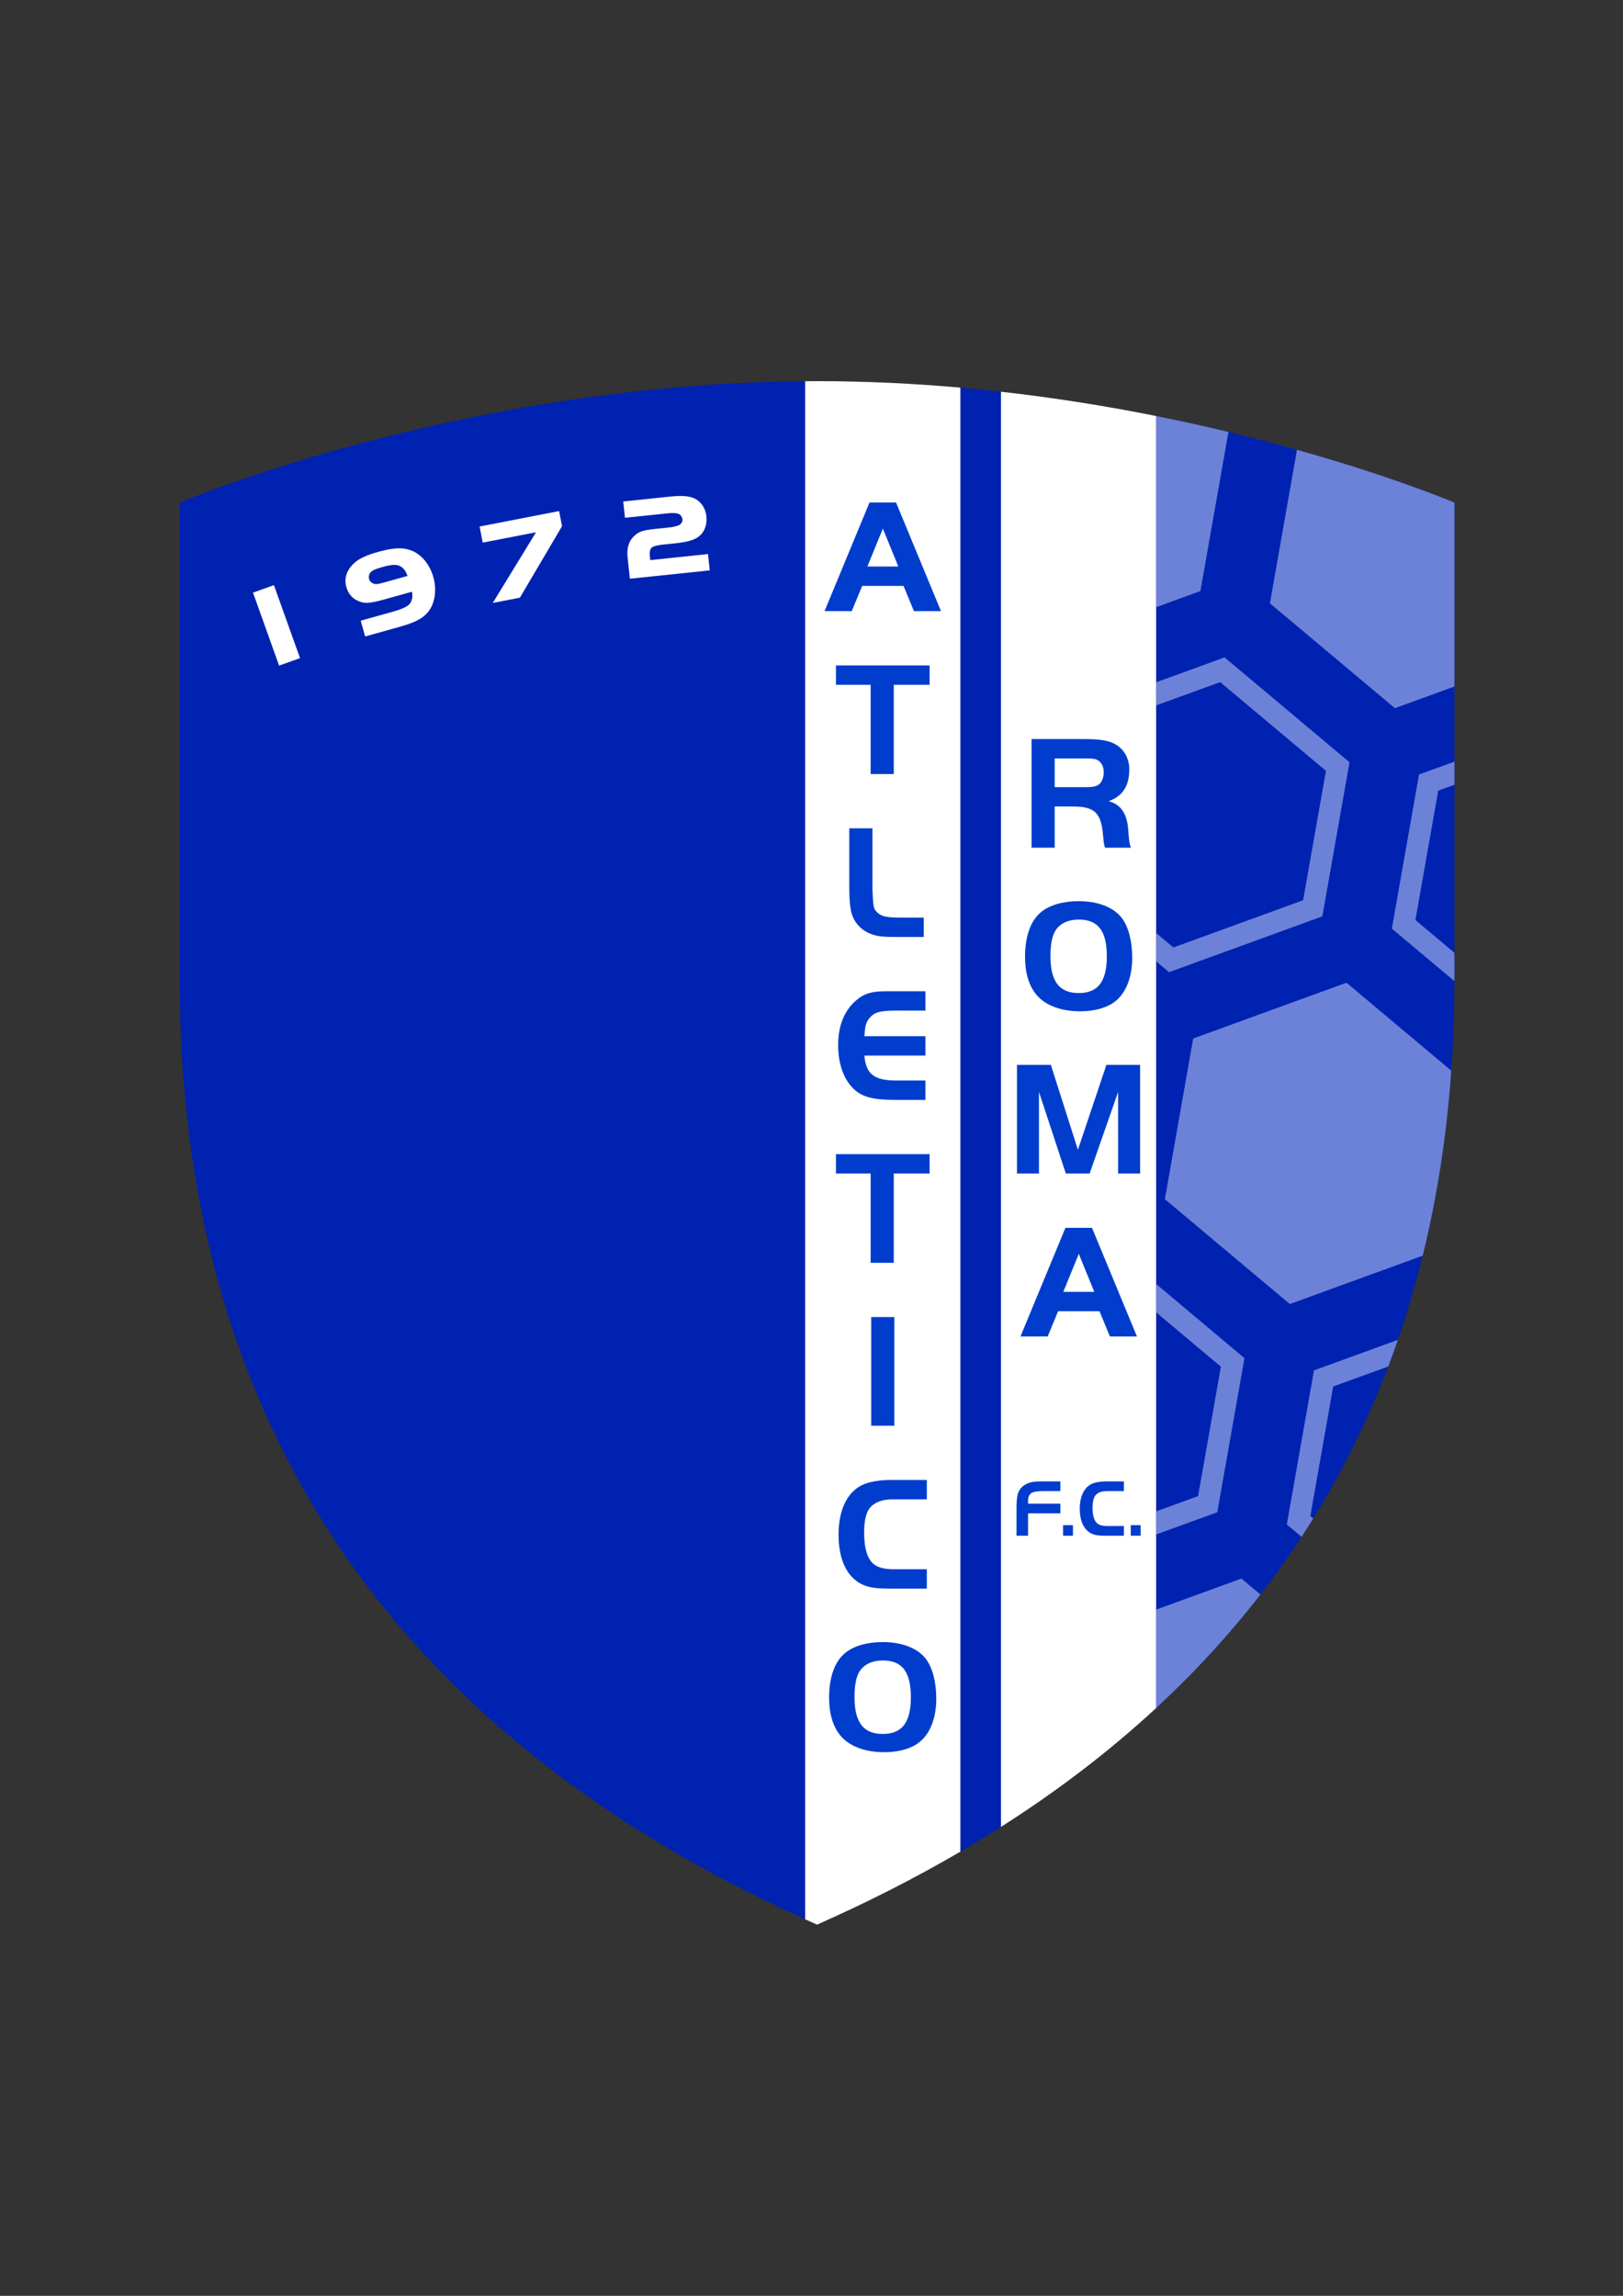 <svg enable-background="new 0 0 595.276 841.89" viewBox="0 0 595.276 841.89" xmlns="http://www.w3.org/2000/svg"><rect x="0" y="0" width="595.276" height="841.89" fill="#333333" stroke="none"/><path d="M 352.233 142.146 v 536.87 c 5.015 -2.931 9.983 -5.95 14.895 -9.077 V 143.649 C 362.227 143.098 357.265 142.592 352.233 142.146 z" fill="#0022b0"/><path d="M 65.906 184.31 v 174.965 c 0 190.338 108.508 289.853 229.417 344.543 V 139.797 C 168.124 140.778 65.906 184.31 65.906 184.31 z" fill="#0022b0"/><path d="M 424.038 152.56 v 473.793 c 64.373 -59.533 109.414 -144.454 109.414 -267.078 V 184.31 C 533.452 184.31 489.79 165.718 424.038 152.56 z" fill="#0022b0"/><path d="M 299.679 139.774 c -1.456 0 -2.906 .012 -4.355 .023 v 564.021 c 1.451 .656 2.901 1.312 4.355 1.955 c 17.867 -7.904 35.485 -16.78 52.555 -26.758 v -536.87 C 335.343 140.646 317.753 139.774 299.679 139.774 z" fill="#fff"/><path d="M 367.128 143.649 v 526.289 c 20.077 -12.778 39.221 -27.228 56.91 -43.586 V 152.56 C 406.503 149.05 387.397 145.93 367.128 143.649 z" fill="#fff"/><path d="M 428.78 356.5 L 485.001 336.038 L 494.966 279.528 L 449.133 241.072 L 424.038 250.206 L 424.038 258.683 L 447.536 250.13 L 486.322 282.674 L 477.955 330.126 L 430.377 347.442 L 424.038 342.124 L 424.038 352.521 L 428.779 356.5 Z" fill="#6c82d8"/><path d="M 510.495 340.534 l 22.954 19.26 c 0 -.174 .003 -.345 .003 -.52 v -9.876 l -14.314 -12.011 l 8.367 -47.452 l 5.947 -2.165 v -8.477 l -12.992 4.729 L 510.495 340.534 z" fill="#6c82d8"/><path d="M 471.968 559.038 l 5.41 4.54 c 1.462 -2.234 2.899 -4.495 4.314 -6.779 l -1.082 -.907 l 8.366 -47.45 l 20.194 -7.35 c 1.224 -3.218 2.409 -6.473 3.549 -9.77 l -30.789 11.206 L 471.968 559.038 z" fill="#6c82d8"/><path d="M 456.438 498.033 L 424.038 470.849 L 424.038 481.247 L 447.794 501.18 L 439.427 548.631 L 424.038 554.231 L 424.038 562.708 L 446.473 554.542 Z" fill="#6c82d8"/><path d="M 437.634 380.827 l -10.389 58.919 l 45.832 38.456 l 48.735 -17.737 c 5.197 -21.096 8.774 -43.669 10.483 -67.844 l -38.44 -32.256 L 437.634 380.827 z" fill="#6c82d8"/><path d="M 511.605 259.697 l 21.847 -7.952 V 184.31 c 0 0 -21.787 -9.276 -57.753 -19.361 l -9.926 56.292 L 511.605 259.697 z" fill="#6c82d8"/><path d="M 450.566 158.405 c -8.359 -2.013 -17.223 -3.983 -26.528 -5.846 v 70.097 l 16.24 -5.911 L 450.566 158.405 z" fill="#6c82d8"/><path d="M 424.038 590.257 v 36.096 c 13.715 -12.685 26.549 -26.524 38.261 -41.633 l -6.973 -5.851 L 424.038 590.257 z" fill="#6c82d8"/><path d="M 92.793 217.32 L 102.364 244.084 L 102.929 243.882 L 110.041 241.339 L 100.468 214.575 Z" fill="#fff"/><path d="M 151.124 201.969 c -1.442 -.602 -2.968 -.903 -4.709 -.901 c -2.145 0 -4.617 .447 -7.766 1.326 c -4.004 1.119 -6.696 2.332 -8.49 3.869 c -2.245 1.954 -3.464 4.269 -3.46 6.746 c 0 .725 .104 1.461 .31 2.197 c .72 2.625 2.378 4.494 4.867 5.378 c .805 .308 1.639 .479 2.613 .477 c 1.577 -.002 3.501 -.417 6.577 -1.274 l 10.022 -2.797 c .101 .495 .15 .977 .15 1.435 c 0 1.275 -.376 2.356 -1.06 3.096 c -.892 1.05 -3.048 2 -7.714 3.247 l -10.16 2.837 l 1.618 5.79 l 12.184 -3.402 c 5.82 -1.619 8.524 -2.934 10.657 -5.273 c 1.874 -2.118 2.831 -5.178 2.833 -8.432 c 0 -1.506 -.205 -3.056 -.629 -4.577 C 157.693 207.163 154.791 203.514 151.124 201.969 z M 149.465 211.198 l -8.836 2.467 c -1.318 .369 -2.096 .521 -2.629 .52 c -.262 0 -.471 -.032 -.694 -.094 c -1.022 -.231 -1.668 -.872 -1.928 -1.773 c -.068 -.243 -.102 -.495 -.102 -.744 c 0 -.676 .251 -1.322 .706 -1.761 c .571 -.617 1.69 -1.165 4.267 -1.879 c 1.896 -.531 3.311 -.79 4.392 -.79 c .004 0 .008 0 .013 0 c 1.121 .004 1.865 .251 2.579 .766 C 148.262 208.657 148.905 209.588 149.465 211.198 z" fill="#fff"/><path d="M 205.063 187.413 L 175.907 193.079 L 177.053 198.981 L 196.6 195.183 L 180.731 221.1 L 190.693 219.166 L 206.143 192.951 L 206.1 192.729 Z" fill="#fff"/><path d="M 259.691 203.179 l -.593 .062 l -20.601 2.153 l -.187 -1.801 c -.017 -.143 -.025 -.296 -.025 -.456 c -.012 -.764 .212 -1.681 .383 -1.915 c .412 -.713 1.575 -1.223 4.934 -1.563 l 4.579 -.479 c 3.214 -.338 5.72 -.962 7.387 -1.933 c 2.302 -1.355 3.579 -3.867 3.573 -6.798 c 0 -.373 -.021 -.75 -.06 -1.133 c -.279 -2.646 -1.672 -4.976 -3.748 -6.206 c -1.448 -.854 -3.292 -1.237 -5.775 -1.237 c -1.084 0 -2.294 .074 -3.655 .217 l -17.305 1.807 l .623 5.979 l 15.845 -1.654 c .529 -.057 1.065 -.082 1.564 -.082 c .909 -.004 1.721 .094 2.098 .222 c .829 .287 1.489 1.126 1.585 2.076 c .006 .069 .01 .141 .01 .208 c -.004 .692 -.356 1.34 -1.098 1.833 c -.454 .295 -2.143 .784 -3.618 .927 l -5.311 .556 c -4.467 .45 -6.172 .994 -7.877 2.767 c -1.558 1.544 -2.318 3.546 -2.31 6.081 c 0 .519 .03 1.061 .091 1.631 l .811 7.777 l 29.304 -3.06 L 259.691 203.179 z" fill="#fff"/><path d="M 318.909 184.27 h 9.737 l 16.488 39.846 h -9.917 l -3.823 -9.26 h -15.173 l -3.823 9.26 h -9.977 L 318.909 184.27 z M 318.133 207.747 h 11.351 l -5.676 -13.919 L 318.133 207.747 z" fill="#003dcc"/><path d="M 306.602 251.12 v -7.109 h 34.351 v 7.109 H 327.81 v 32.737 h -8.482 V 251.12 H 306.602 z" fill="#003dcc"/><path d="M 319.985 303.752 v 22.343 c .299 6.93 .418 7.288 1.971 8.662 c 1.554 1.374 3.346 1.733 8.722 1.733 h 8.125 v 7.108 h -9.021 c -5.614 0 -6.929 -.119 -8.96 -.657 c -4.063 -1.075 -7.108 -3.823 -8.363 -7.646 c -.597 -1.792 -.956 -5.078 -.956 -9.199 v -22.343 H 319.985 z" fill="#003dcc"/><path d="M 339.43 370.602 h -11.052 c -5.735 0 -7.885 .657 -9.618 2.928 c -1.194 1.612 -1.434 2.509 -1.732 6.452 h 22.401 v 7.109 h -22.401 c .597 6.81 3.584 9.14 11.708 9.14 h 10.693 v 7.108 h -11.052 c -8.483 0 -12.546 -1.135 -15.712 -4.48 c -3.404 -3.524 -5.256 -9.079 -5.256 -15.651 c 0 -7.109 2.27 -12.725 6.75 -16.488 c 2.808 -2.39 5.556 -3.226 10.933 -3.226 h 14.337 V 370.602 z" fill="#003dcc"/><path d="M 306.602 430.343 v -7.108 h 34.351 v 7.108 H 327.81 v 32.737 h -8.482 v -32.737 H 306.602 z" fill="#003dcc"/><path d="M 319.537 482.975 h 8.482 v 39.846 h -8.482 V 482.975 z" fill="#003dcc"/><path d="M 339.936 582.563 h -13.858 c -6.87 0 -10.155 -.956 -13.262 -3.942 c -3.405 -3.286 -5.257 -8.781 -5.257 -15.891 c 0 -8.961 3.166 -15.592 8.781 -18.221 c 2.271 -1.075 6.213 -1.792 10.096 -1.792 h 13.5 v 7.108 h -12.484 c -3.942 0 -6.75 1.076 -8.483 3.227 c -1.314 1.613 -2.031 4.779 -2.031 8.901 c 0 5.854 1.256 9.976 3.645 11.709 c 1.553 1.194 3.943 1.792 7.169 1.792 h 12.185 V 582.563 z" fill="#003dcc"/><path d="M 339.579 608.313 c 2.449 3.227 3.823 8.482 3.823 14.636 c 0 6.989 -2.211 12.724 -6.153 15.891 c -2.986 2.39 -7.527 3.704 -12.902 3.704 c -7.647 0 -13.682 -2.51 -16.787 -6.989 c -2.33 -3.285 -3.466 -7.647 -3.466 -12.963 c 0 -7.648 2.091 -13.442 6.034 -16.549 c 3.107 -2.509 8.005 -3.883 13.62 -3.883 C 330.857 602.159 336.531 604.369 339.579 608.313 z M 315.266 612.912 c -1.256 1.972 -1.853 5.138 -1.853 9.379 c 0 9.32 3.227 13.561 10.395 13.561 c 7.05 0 10.275 -4.241 10.275 -13.442 c 0 -9.318 -3.166 -13.501 -10.275 -13.501 C 319.925 608.909 316.879 610.344 315.266 612.912 z" fill="#003dcc"/><path d="M 386.833 310.869 h -8.482 v -39.846 h 19.475 c 6.034 0 9.558 .658 11.948 2.33 c 2.808 1.912 4.42 5.138 4.42 8.782 c 0 6.093 -2.448 9.857 -7.586 11.649 c 4.659 1.254 6.929 4.839 7.228 11.052 c .298 3.704 .418 4.54 .954 6.034 h -9.498 c -.298 -.896 -.357 -1.254 -.478 -2.151 c -.119 -1.075 -.298 -2.748 -.358 -3.524 c -.776 -7.228 -3.285 -9.439 -10.813 -9.439 h -6.811 V 310.869 z M 398.722 288.646 c 2.15 0 3.465 -.298 4.36 -1.015 c 1.076 -.836 1.732 -2.509 1.732 -4.48 c 0 -2.39 -1.076 -4.063 -2.927 -4.719 c -.657 -.18 -1.733 -.299 -3.166 -.299 h -11.889 v 10.514 H 398.722 z" fill="#003dcc"/><path d="M 411.445 336.618 c 2.449 3.227 3.823 8.483 3.823 14.636 c 0 6.989 -2.211 12.724 -6.153 15.891 c -2.986 2.389 -7.527 3.704 -12.902 3.704 c -7.647 0 -13.682 -2.51 -16.787 -6.989 c -2.329 -3.286 -3.465 -7.647 -3.465 -12.963 c 0 -7.646 2.09 -13.442 6.033 -16.548 c 3.107 -2.509 8.005 -3.883 13.62 -3.883 C 402.724 330.465 408.398 332.675 411.445 336.618 z M 387.132 341.219 c -1.255 1.971 -1.853 5.137 -1.853 9.378 c 0 9.32 3.227 13.562 10.395 13.562 c 7.05 0 10.276 -4.241 10.276 -13.442 c 0 -9.319 -3.166 -13.501 -10.276 -13.501 C 391.791 337.215 388.745 338.649 387.132 341.219 z" fill="#003dcc"/><path d="M 395.346 421.629 l 10.453 -31.124 h 12.365 v 39.846 H 410.1 v -29.929 l -10.453 29.929 h -8.723 l -9.856 -29.929 v 29.929 h -8.064 v -39.846 h 12.426 L 395.346 421.629 z" fill="#003dcc"/><path d="M 390.775 450.246 h 9.738 l 16.488 39.846 h -9.917 l -3.824 -9.26 h -15.173 l -3.823 9.26 h -9.977 L 390.775 450.246 z M 389.999 473.724 h 11.351 l -5.676 -13.919 L 389.999 473.724 z" fill="#003dcc"/><path d="M 388.921 554.954 h -11.857 v 8.214 h -4.241 v -10.395 c 0 -2.568 .267 -4.63 .746 -5.676 c .866 -1.851 2.479 -3.076 4.749 -3.554 c 1.105 -.239 1.732 -.298 3.734 -.298 h 6.869 v 3.554 h -6.332 c -1.702 0 -3.226 .209 -3.912 .508 c -1.076 .508 -1.613 1.523 -1.613 3.017 v 1.075 h 11.857 V 554.954 z" fill="#003dcc"/><path d="M 393.522 563.168 h -3.614 v -3.883 h 3.614 V 563.168 z" fill="#003dcc"/><path d="M 412.221 563.168 h -6.931 c -3.435 0 -5.077 -.479 -6.631 -1.971 c -1.703 -1.643 -2.628 -4.392 -2.628 -7.946 c 0 -4.479 1.583 -7.795 4.391 -9.109 c 1.135 -.538 3.105 -.896 5.048 -.896 h 6.751 v 3.554 h -6.244 c -1.971 0 -3.375 .537 -4.241 1.613 c -.657 .806 -1.015 2.389 -1.015 4.45 c 0 2.927 .627 4.988 1.822 5.854 c .775 .597 1.971 .896 3.584 .896 h 6.094 V 563.168 z" fill="#003dcc"/><path d="M 418.345 563.168 h -3.614 v -3.883 h 3.614 V 563.168 z" fill="#003dcc"/></svg>